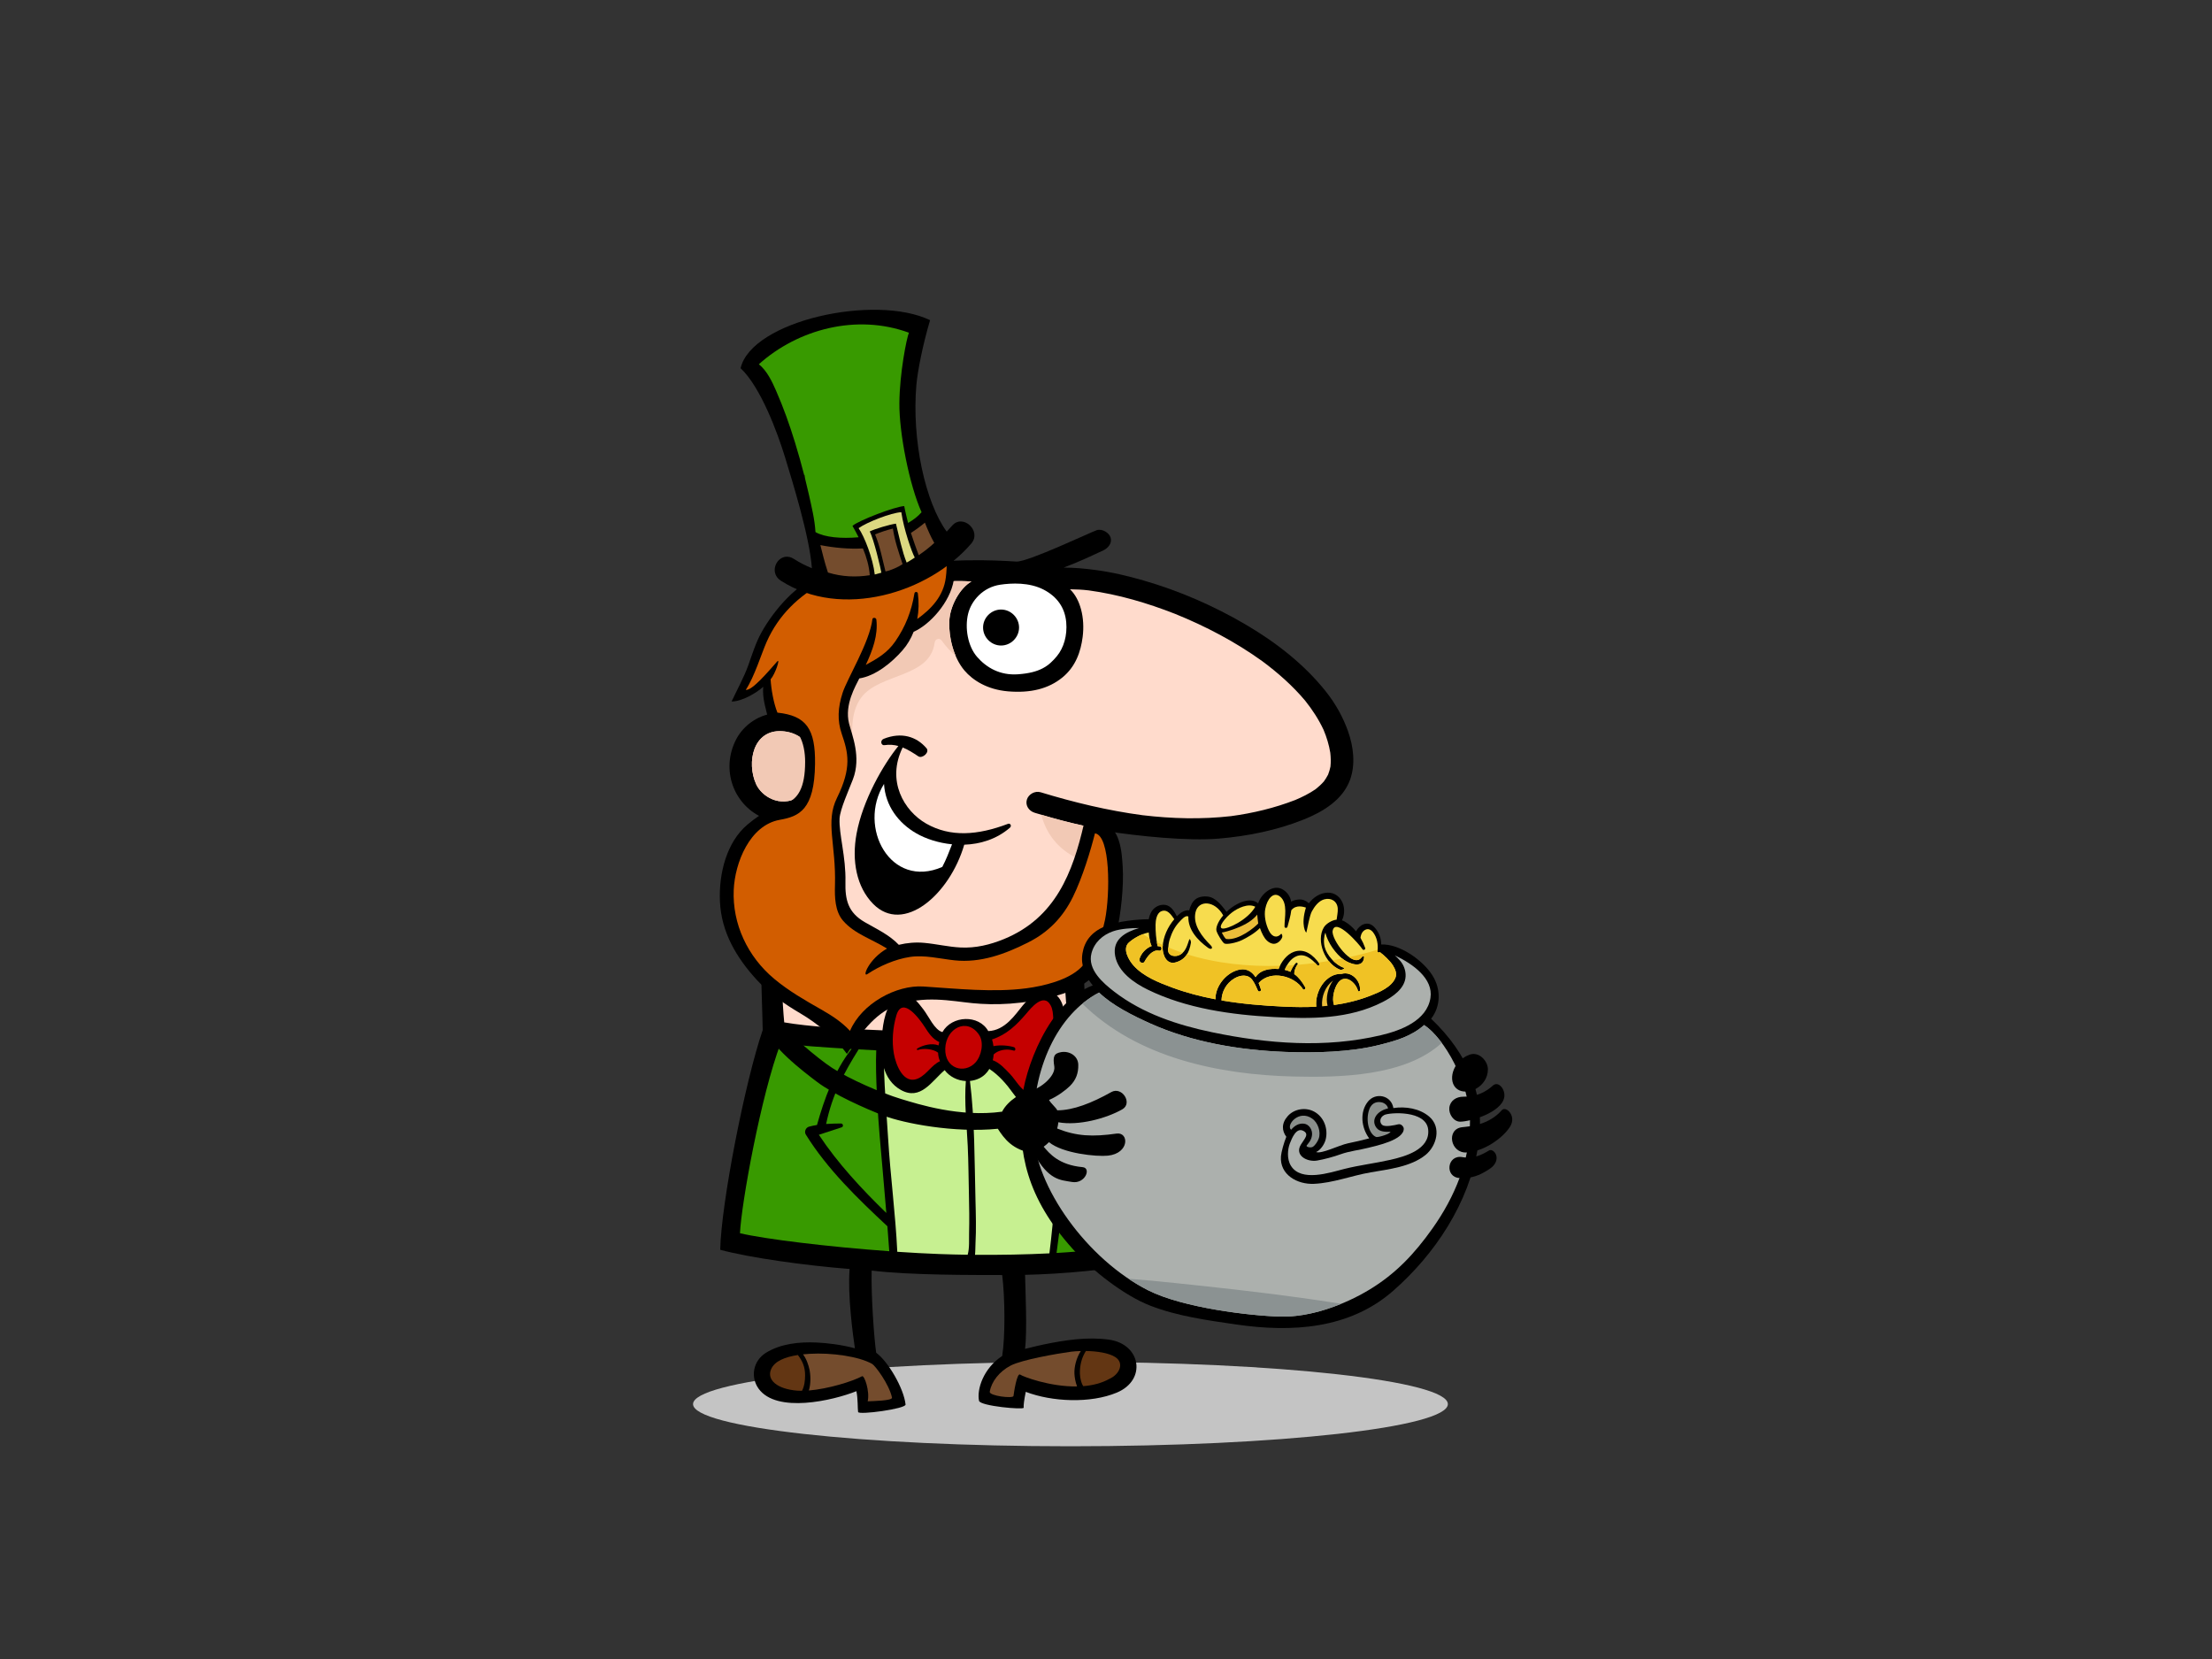 <?xml version="1.0" encoding="utf-8"?>
<!-- Generator: Adobe Illustrator 17.0.0, SVG Export Plug-In . SVG Version: 6.00 Build 0)  -->
<!DOCTYPE svg PUBLIC "-//W3C//DTD SVG 1.1//EN" "http://www.w3.org/Graphics/SVG/1.1/DTD/svg11.dtd">
<svg version="1.1" id="Layer_1" xmlns="http://www.w3.org/2000/svg" xmlns:xlink="http://www.w3.org/1999/xlink" x="0px" y="0px"
	 width="800px" height="600px" viewBox="0 0 800 600" enable-background="new 0 0 800 600" xml:space="preserve">
<rect x="0" y="0" width="800" height="600" fill="#333333" stroke="none"/>
<g>
	<path fill="#C4C4C4" d="M250.653,507.813c0,8.423,61.109,15.249,136.491,15.249c75.386,0,136.494-6.826,136.494-15.249
		c0-8.422-61.108-15.251-136.494-15.251C311.762,492.563,250.653,499.391,250.653,507.813z"/>
	<path d="M487.528,264.444c-1.834-5.147-4.543-9.989-7.994-14.33c-7.847-9.873-18.064-17.825-29.137-24.308
		c-11.458-6.709-23.912-12.142-36.814-15.867c-5.717-1.651-11.548-3.031-17.475-3.808c-3.711-0.488-7.43-0.849-11.164-0.849
		c-0.083,0-0.167,0.006-0.253,0.006c5.693-2.162,10.625-4.501,14.137-6.13c1.991-0.924,3.431-2.708,2.843-4.732
		c-0.491-1.684-2.987-3.326-5.008-2.683c-2.02,0.641-24.821,11.506-29.038,11.357c-1.096-0.038-20.723-1.649-37.195,1.179
		c-17.878,3.07-28.249,13.964-32.943,20.08c-7.555,9.835-12.924,21.619-16.277,33.567c-6.255,0.082-12.257,4.106-15.053,9.633
		c-5.468,10.812-0.9,23.197,9.314,27.991c-1.734,23.837,0.231,66.591,0.366,76.98c-6.426,18.807-15.019,62.714-15.364,79.468
		c10.629,2.895,30.893,5.688,46.8,6.948c-0.769,9.213,1.181,23.931,1.912,28.687c-4.669-1.276-9.985-1.917-13.846-2.092
		c-6.153-0.277-12.906,0.373-18.288,3.687c-4.724,2.911-5.709,8.812-2.696,12.998c6.51,9.04,26.88,4.312,35.373,0.913
		c0.595,2.799,0.408,6.37,0.613,7.528c0.204,1.158,17.333-1.154,17.168-2.702c-0.614-5.791-6.266-15.554-10.627-18.721
		c-0.751-5.015-1.876-20.902-1.635-29.722c14.306,1.738,37.134,1.577,47.207,1.612c1.024,8.231,1.134,22.134,0.003,29.268
		c-6.887,4.53-9.229,12.197-8.38,16.211c0.409,1.931,16.218,3.322,16.148,2.509c-0.074-0.812,0.125-2.699,0.755-5.741
		c9.5,3.639,23.446,4.257,32.944,0.271c10.874-4.558,8.739-17.534-2.825-19.145c-7.856-1.096-16.008,0.164-23.688,1.755
		c-1.152,0.239-3.99,0.894-6.699,1.579c0.844-6.302,0.108-21.906,0.02-26.776c12.941-0.284,32.754-1.836,43.381-4.924
		c-0.325-21.085-11.401-69.47-20.728-85.985c-2.459-16.54-2.526-48.778,6.562-69.586c12.025,1.87,29.611,3.674,40.916,2.716
		c10.463-0.889,20.788-2.973,30.493-6.837c7.144-2.845,14.285-7.176,16.916-14.453C490.294,276.385,489.498,269.986,487.528,264.444
		z"/>
	<path fill="#FFFFFF" d="M361.79,211.459c4.024-0.585,10.454-0.918,15.685,1.805c4.799,2.498,7.652,6.458,8.137,11.737
		c0.443,4.809-0.896,9.277-3.314,12.231c-3.087,3.773-6.288,6.058-14.059,6.629c-6.561,0.483-11.455-2.383-14.857-6.285
		c-3.404-3.903-4.474-10.511-3.26-15.559C351.265,217.268,355.47,212.378,361.79,211.459z"/>
	<path fill="#633613" d="M290.046,503.009c-0.617,0.001-1.214-0.017-1.779-0.062c-7.153-0.58-11.035-3.86-9.401-7.721
		c1.264-2.984,5.094-4.464,9.693-5.163c1.684,2.167,2.65,4.405,2.615,7.422C291.154,499.34,290.941,501.321,290.046,503.009z"/>
	<path fill="#744C2D" d="M315.45,493.296c1.104,0.635,6.131,7.334,7.152,12.16c0.244,1.15-6.923,1.258-8.788,1.351
		c0.818-3.668-1.202-9.525-2.043-9.071c-3.519,1.899-12.263,4.576-19.24,5.158c0.795-2.559,0.624-5.802,0.213-7.641
		c-0.366-1.638-1.081-3.835-2.328-5.432c0.771-0.08,1.556-0.144,2.348-0.191C300.782,489.141,310.749,490.595,315.45,493.296z"/>
	<path fill="#389A00" d="M267.625,446.014c0.499-10.759,7.562-49.792,14.714-68.707c5.787,0.806,15.72,1.497,25.644,2.073
		c-6.164,7.737-9.937,18.242-12.502,27.486c-0.969,0.151-1.928,0.348-2.87,0.601c-1.198,0.324-1.834,1.807-1.167,2.88
		c7.792,12.543,18.753,23.129,29.497,33.145c0.236,3.01,0.469,6.02,0.675,9.033C299.525,450.933,276.552,448.122,267.625,446.014z"
		/>
	<path fill="#389A00" d="M318.116,410.518c0.807,9.393,1.665,18.776,2.438,28.167c-8.883-8.619-17.581-17.957-24.404-28.279
		c2.742-0.915,5.487-1.78,8.239-2.691c0.784-0.262,0.542-1.397-0.259-1.39c-1.765,0.016-3.563,0.051-5.353,0.178
		c2.292-10.877,6.497-18.543,11.752-26.978c2.156,0.121,4.297,0.238,6.377,0.348C316.502,388.612,317.569,404.134,318.116,410.518z"
		/>
	<path fill="#C7F091" d="M324.518,452.728c-0.651-13.776-2.515-27.488-3.335-41.253c-0.318-5.358-1.295-17.717-1.485-25.205
		c1,3.234,2.861,6.084,6.045,7.887c7.193,4.072,11.22-3.153,15.91-7.13c1.748,2.351,4.632,3.803,7.66,3.945
		c-0.618,7.775,0.328,15.754,0.683,23.506c0.265,5.781,0.29,11.561,0.427,17.345c0.111,4.718,0.182,9.438,0.063,14.155
		c-0.057,2.244,0.184,5.37-0.509,7.819c-3.436-0.048-6.855-0.133-10.208-0.256C334.909,453.36,329.756,453.082,324.518,452.728z"/>
	<path fill="#C50000" d="M331.906,379.759c2.047-0.756,5.602-0.412,7.357,0.951c0.054,1.095,0.273,2.154,0.706,3.09
		c-3.021,1.352-4.726,4.714-7.774,6.168c-5.489,2.621-8.233-5.047-8.906-8.83c-0.802-4.513-0.4-9.495,0.889-13.88
		c2.175-7.408,8.564,1.513,10.235,4.112c1.44,2.24,2.827,4.394,5.288,5.512c-0.109,0.395-0.193,0.799-0.265,1.206
		c-2.381-0.994-5.69-0.091-7.708,1.124C331.469,379.368,331.633,379.86,331.906,379.759z"/>
	<path fill="#C50000" d="M341.865,379.232c0.229-7.347,7.893-11.418,12.22-4.992c1.898,2.822,0.87,7.684-1.319,10.053
		C348.855,388.525,341.636,386.581,341.865,379.232z"/>
	<path fill="#633613" d="M403.331,490.787c3.408,2.177,1.562,6.286-2.116,7.904c-2.833,1.579-6.097,2.361-9.436,2.631
		c-0.118-0.173-0.232-0.352-0.319-0.549c-0.759-1.677-1.001-3.494-0.881-5.307c0.171-2.601,0.861-4.813,2.152-6.859
		C396.776,488.673,401.01,489.307,403.331,490.787z"/>
	<path fill="#744C2D" d="M387.389,488.857c1.074-0.126,2.268-0.207,3.51-0.239c-1.641,2.47-2.427,5.768-2.316,8.201
		c0.054,1.155,0.324,2.99,0.958,4.609c-9.854,0.156-19.685-3.603-20.546-4.271c-1.219-0.948-2.32,6.704-2.453,7.72
		c-0.132,1.014-8.839-0.018-8.583-1.544c0.614-3.667,3.474-7.335,7.561-9.457C369.607,491.753,382.356,489.532,387.389,488.857z"/>
	<path fill="#C7F091" d="M352.628,453.819c0.147-1.56,0.12-3.134,0.172-4.112c0.286-5.186,0.132-10.41-0.003-15.599
		c-0.372-14.297-0.231-28.944-2.005-43.168c1.157-0.112,2.313-0.423,3.412-0.961c1.57-0.768,2.763-1.956,3.609-3.383
		c3.474,2.288,6.234,5.516,8.621,8.854c2.258,3.158,5.404,5.916,8.793,4.648c4.24-1.587,6.164-7.211,7.281-11.911
		c0.062,1.319,0.116,2.627,0.132,3.902c0.088,7.225-0.003,14.451-0.225,21.675c-0.405,13.153-1.229,26.447-2.883,39.528
		C371.203,453.716,361.904,453.898,352.628,453.819z"/>
	<path fill="#C50000" d="M366.771,378.748c-1.767-0.578-4.894-0.941-7.474-0.394c-0.105-0.83-0.271-1.647-0.51-2.43
		c5.275-1.732,8.764-5.109,12.455-9.419c1.398-1.632,6.223-7.851,8.813-2.767c0.699,1.371,0.773,2.986,0.869,4.492
		c0.262,4.148-0.313,8.37-0.967,12.456c-0.562,3.506-2.254,16.948-8.11,14.558c-2.733-1.115-4.519-4.674-6.51-6.758
		c-1.79-1.873-3.789-4.143-6.286-5.04c0.163-0.686,0.266-1.392,0.321-2.104c1.639-1.536,4.504-2.222,7.273-1.379
		C367.354,380.18,367.39,378.951,366.771,378.748z"/>
	<path fill="#389A00" d="M405.807,450.28c-4.78,1.292-13.366,2.27-23.693,2.872c0.692-4.915,1.288-9.824,1.791-14.741
		c6.561-5.903,12.975-17.729,15.716-26.202C402.417,424.194,404.749,437.567,405.807,450.28z"/>
	<path fill="#389A00" d="M397.428,403.452c-2.278,0.189-4.563,0.256-6.844,0.425c-0.817,0.06-1.052,1.321-0.25,1.608
		c2.163,0.772,4.394,1.139,6.653,1.465c-0.108,5.314-6.321,20.345-12.659,27.071c0.541-6.02,2.53-39.598,1.112-56.241
		c0.986-0.174,1.924-0.354,2.794-0.547C390.989,382.433,394.349,391.933,397.428,403.452z"/>
	<path fill="#FFDBCC" d="M481.184,277.229c-0.207,1.001-0.485,1.957-0.854,2.91c-0.446,0.866-0.948,1.682-1.528,2.477
		c-0.918,1.035-1.919,1.961-3.02,2.826c-2.304,1.574-4.784,2.817-7.383,3.904c-7.424,2.872-15.229,4.748-23.162,5.817
		c-10.67,1.214-21.381,0.938-32.027-0.335c-12.531-1.664-24.791-4.629-36.828-8.29c-2.114-0.644-4.435,0.731-5.008,2.683
		c-0.606,2.088,0.735,4.086,2.843,4.729c6.687,2.035,11.8,3.401,18.647,4.911c-8.356,20.061-9.356,51.426-6.4,71.342
		c-0.401,0.075-0.848,0.151-1.328,0.227c0.098-5.391-0.995-10.682-5.586-11.776c-3.974-0.946-7.361,2.232-9.686,5.024
		c-2.658,3.194-6.33,9.019-12.447,9.225c-3.398-6.051-13.143-5.708-16.583,0.369c-2.904-0.819-4.874-5.623-6.941-8.287
		c-1.559-2.008-4.709-6.42-7.986-5.171c-4.695,1.789-6.158,7.687-6.755,12.823c-13.022-0.485-26.721-1.358-35.527-2.879
		c-1.358-14.148-1.99-47.386-0.527-72.231c2.804,0.217,5.653-0.121,8.088-1.733c2.773-1.835,6.196-5.975,2.778-9.059
		c-3.05-2.752-2.868,0.34-5.26,1.674c-6.691,3.735-13.24-0.373-15.25-4.824c-3.533-7.822-1.09-19.762,9.336-19.14
		c4.826,0.288,8.667,2.676,11.671,7.936c1.49,2.609,3.79,0.969,3.034-2.251c-0.913-3.894-4.275-7.692-8.484-9.96
		c4.589-15.785,10.428-24.233,14.478-30.231c8.159-12.082,27.231-21.133,47.85-19.626c-4.133,2.296-7.789,8.803-8.014,14.351
		c-0.243,5.968,1.596,13.238,5.485,17.829c2.996,3.535,8.234,6.906,15.773,7.544c8.115,0.686,14.629-0.915,19.657-5.029
		c4.831-3.953,6.64-9.392,7.316-14.629c0.899-6.982-0.871-13.731-4.572-17.259c2.496,0.05,4.288,0.109,6.767,0.402
		c10.756,1.461,21.211,4.561,31.226,8.485c11.151,4.508,21.81,10.125,31.476,17.062c5.725,4.24,11.043,8.945,15.576,14.334
		c2.622,3.289,4.899,6.78,6.66,10.549c1.13,2.686,1.962,5.439,2.43,8.292C481.307,273.915,481.353,275.561,481.184,277.229z"/>
	<path fill="#F2C9B5" d="M288.703,288.408c2.392-1.334,2.21-4.425,5.26-1.674c3.418,3.085-0.006,7.224-2.778,9.059
		c-2.436,1.612-5.284,1.95-8.088,1.733c-0.324,5.51-0.545,11.432-0.679,17.467c4.447-3.04,8.608-6.525,12.599-10.106
		c-0.015-0.233,0.026-0.479,0.153-0.732c2.377-4.756,4.775-9.51,6.927-14.373c2.198-4.965,5.686-11.374,5.973-16.92
		c0.36-6.919-0.99-14.728,3.457-20.637c6.65-8.834,24.84-7.02,26.494-19.783c0.179-1.385,1.763-1.912,2.612-0.707
		c1.448,2.052,3.149,3.93,5.038,5.555c-1.722-3.989-2.509-8.603-2.344-12.628c0.225-5.548,3.881-12.055,8.014-14.351
		c-20.619-1.508-39.69,7.543-47.85,19.626c-4.05,5.998-9.889,14.446-14.478,30.231c4.209,2.268,7.57,6.066,8.484,9.96
		c0.756,3.22-1.544,4.86-3.034,2.251c-3.004-5.259-6.845-7.647-11.671-7.936c-10.427-0.622-12.87,11.318-9.336,19.14
		C275.463,288.035,282.013,292.143,288.703,288.408z"/>
	<path fill="#F2C9B5" d="M376.593,294.664c1.743,6.725,5.891,12.204,12.574,15.54c1.024-4.04,2.247-7.865,3.697-11.344
		C386.849,297.534,382.172,296.319,376.593,294.664z"/>
	<path d="M362.048,233.463c-3.549,0-6.506-2.958-6.506-6.507c0-3.55,2.957-6.507,6.506-6.507s6.507,2.957,6.507,6.507
		C368.554,230.504,365.597,233.463,362.048,233.463z"/>
	<g>
		<path d="M319.601,267.21c-1.409,0.563-0.971,2.473,0.256,2.286c1.841-0.28,3.507-0.123,5.052,0.302
			c-5.569,6.872-12.876,19.634-15.116,31.678c-1.833,9.863,0.009,19.362,5.995,25.437c10.946,11.105,27.664-3.319,32.944-21.417
			c5.771-0.2,11.67-1.963,16.493-6.125c0.808-0.696,0.141-1.727-0.664-1.421c-11.009,4.177-20.854,4.886-29.586-0.084
			c-8.013-4.564-14.468-15.47-8.505-27.541c2.024,0.813,3.86,2.026,5.66,3.212c1.426,0.937,4.209-1.46,2.949-2.933
			C331.453,266.359,325.992,264.659,319.601,267.21z"/>
		<path fill="#FFFFFF" d="M331.416,301.402c3.44,1.973,8.006,3.471,12.903,3.951c-1.096,2.844-2.161,5.586-3.528,8.184
			c-18.71,8.17-30.774-14.365-21.073-30.025C320.19,291.428,324.961,297.702,331.416,301.402z"/>
	</g>
	<g>
		<path d="M406.041,313.464c-0.315-5.014-0.778-14.627-7.791-16.021c-1.573-0.312-5.88-0.982-6.216,0.479
			c-4.046,17.584-10.269,34.061-28.958,41.713c-5.033,2.061-10.208,3.305-15.645,3.042c-4.427-0.215-8.767-1.276-13.177-1.679
			c-3.101-0.286-6.198-0.018-9.189,0.704c-3.448-3.628-7.979-5.69-12.312-8.192c-6.056-3.496-7.141-8.064-6.987-14.594
			c0.211-9.032-2.393-17.209-2.122-22.883c0.155-3.267,3.345-10.316,4.823-14.161c3.113-8.091-0.357-16.054-1.4-20.228
			c-1.711-6.848,2.411-13.589,3.709-16.28c5.956-0.946,11.762-5.744,15.621-10.15c1.76-2.011,3.088-4.288,4.033-6.714
			c5.738-2.492,13.2-10.592,14.52-18.706c0.896-5.502-0.689-17.399-6.089-17.086c-10.007,11.513-26.036,18.982-41.236,15.148
			c-9.1,2.529-17.75,12.86-22.172,20.767c-2.133,3.813-3.432,8.114-4.9,12.208c-1.412,3.938-4.201,9.119-5.968,12.875
			c3.624,0.051,8.94-3.032,11.446-5.319c-0.369,4.174,0.958,7.984,1.958,12.092c0.27,1.115,1.298,1.787,2.429,1.592
			c8.489-1.466,10.775,7.042,10.775,13.422c0,9.545-2.646,13.383-6.847,15.094c-5.296,2.157-8.091,2.646-14.005,7.626
			c-7.552,6.357-10.426,17.739-9.96,27.856c0.509,11.023,5.889,20.258,13.484,28.485c4.44,4.81,10.04,8.678,15.658,11.98
			c5.804,3.412,12.767,8.975,16.765,14.622c4.524-6.699,9.749-14.487,17.653-17.451c10.26-3.847,20.005-1.667,27.827-0.898
			c7.822,0.769,18.089,0.594,30.263-2.693c12.823-3.462,19.047-11.036,21.83-22.998
			C405.418,330.425,406.477,320.397,406.041,313.464z"/>
		<path fill="#D25D00" d="M399.659,332.605c-1.234,6.184-4.164,12.854-8.78,17.38c-4.607,4.516-13.453,6.623-19.619,7.437
			c-12.025,1.588-25.39,0.128-37.316-0.641c-9.798-0.632-22.312,6.156-26.527,16.051c-2.949-3.183-6.559-5.539-10.387-7.715
			c-5.947-3.38-11.731-6.692-17.008-11.093c-9.702-8.094-15.174-19.925-14.661-32.157c0.412-9.806,5.795-23.437,16.651-25.366
			c7.002-1.245,12.554-3.579,12.759-20.231c0.156-12.604-3.111-17.428-13.605-18.538c-1.383-3.414-2.268-8.538-2.465-12.044
			c1.687-1.893,3.636-7.87,2.38-6.454c-3.27,3.686-9.032,10.564-11.361,10.271c3.167-4.826,5.641-13.048,7.549-17.357
			c4.372-9.873,11.677-16.639,20.617-21.547c10.271,5.603,32.159-4.122,41.627-14.851c3.392,2.962,3.064,9.126,2.552,13.162
			c-0.846,6.666-5.187,11.284-10.322,14.961c0.564-3.033,0.621-6.176,0.215-9.243c-0.092-0.707-1.122-0.728-1.239-0.022
			c-1.072,6.484-3.244,12.04-6.966,17.42c-2.892,4.179-6.603,6.246-10.629,8.449c2.468-5.315,4.492-10.753,3.823-16.402
			c-0.088-0.746-1.338-0.859-1.423-0.141c-0.988,8.296-9.157,21.567-10.791,26.66c-1.726,5.376-1.948,9.986-0.312,14.783
			c2.335,6.847,3.734,12.139-1.712,23.186c-4.308,8.742-0.297,16.751-0.729,31.616c-0.124,4.264-0.025,9.403,2.941,12.825
			c4.129,4.767,10.549,6.706,15.886,10.06c-6.582,3.701-9.127,10.577-7.106,9.23c4.425-2.951,10.138-5.414,15.398-6.201
			c5.266-0.789,10.825,0.644,16.053,1.216c9.46,1.035,18.46-2.283,26.859-6.552c7.07-3.595,12.328-8.854,16.047-16.418
			c3.47-7.058,6.434-16.884,7.95-22.954C401.612,302.162,401.52,323.292,399.659,332.605z"/>
	</g>
	<g>
		<path d="M344.326,190.145c-0.625,0.728-1.272,1.435-1.939,2.123c-7.746-10.606-12.688-33.17-10.964-53.054
			c0.451-5.189,2.37-14.73,4.952-23.419c-19.894-9.571-64.492,0.17-68.532,17.367c7.332,6.889,13.438,23.577,16.068,32.184
			c2.629,8.607,8.896,28.722,9.722,40.151c-2.283-0.917-4.448-2.031-6.505-3.357c-2.066-1.328-4.053-0.873-5.369,0.366
			c-1.982,1.868-2.439,5.524,0.666,7.52c21.923,14.112,53.492,4.477,68.873-13.473C355.148,192.058,348.215,185.605,344.326,190.145
			z"/>
		<path fill="#389A00" d="M292.537,178.839c-0.431-1.946-0.898-3.884-1.384-5.817c-0.122-0.799-0.196-1.287-0.199-1.314
			c-0.036,0.054-0.062,0.114-0.094,0.17c-1.016-3.952-2.123-7.883-3.32-11.796c-1.951-6.374-4.192-12.705-6.896-18.847
			c-1.414-3.211-3.235-7.125-6.193-9.5c14.138-12.686,35.384-18.346,54.266-11.408c-0.826,1.987-3.344,14.508-3.447,25.417
			c-0.104,10.907,3.64,29.753,8.026,39.508c-1.243,1.461-2.928,2.752-4.881,3.885c-0.357-1.416-1.141-4.632-1.387-6.1
			c-3.3,0.141-16.397,5.165-18.725,7.13c0.857,1.462,1.648,3.064,2.22,4.143c-6.208,0.552-12.303,0.042-15.596-1.876
			C294.66,187.866,293.539,183.355,292.537,178.839z"/>
		<path fill="#744C2D" d="M299.441,207.062c-1.247-3.718-2.057-7.291-2.743-9.914c4.857,0.946,10.245,1.484,15.391,1.196
			c1.314,3.156,2.257,6.483,2.467,9.687C309.709,208.806,304.591,208.641,299.441,207.062z"/>
		<path fill="#744C2D" d="M322.919,191.166c0.758,4.772,2,8.219,3.514,12.85c-1.411,0.988-4.219,2.289-6.181,2.648
			c-1.102-4.274-1.944-9.027-3.779-13.393C318.462,192.457,320.818,191.674,322.919,191.166z"/>
		<path fill="#DCD981" d="M327.898,203.456c-1.598-3.921-2.638-9.069-3.868-14.071c-2.168,0.265-7.81,1.948-9.485,2.831
			c1.428,2.567,4.055,13.63,4.212,14.909c-0.299,0.076-2.089,0.583-2.391,0.653c-0.66-5.844-3.714-13.718-5.842-16.758
			c2.922-2.13,11.819-5.614,15.451-5.772c0.903,6.246,3.794,14.446,4.865,16.409C329.774,202.294,329.045,202.891,327.898,203.456z"
			/>
		<path fill="#744C2D" d="M332.267,200.788c-0.995-2.714-1.979-5.364-2.825-8.051c1.771-1.131,3.463-2.373,5.061-3.711
			c0.977,2.506,2.056,4.974,3.393,7.335C336.245,197.877,334.35,199.381,332.267,200.788z"/>
	</g>
	<g>
		<path d="M369.44,399.109c-1.176,17.607,1.594,33.784,18.529,52.601c6.878,7.641,18.473,16.8,28.113,20.531
			c9.784,3.785,20.672,5.266,31.011,6.775c20.074,2.931,40.913,1.69,56.708-12.125c15.226-13.316,27.459-31.8,30.751-52.142
			c2.94-18.162-3.478-33.508-16.972-46.309c3.51-4.481,3.645-10.747,0.419-15.766c-3.5-5.448-11.735-11.339-18.475-11.099
			c0.046-2.35-0.927-4.698-2.617-6.4c-2.283-2.299-5.225-0.759-6.481,1.667c-1.149-1.422-2.514-2.669-4.132-3.58
			c-0.318-0.179-0.647-0.311-0.978-0.417c0.94-1.67,1.003-4.083,0.478-5.728c-0.801-2.521-2.923-4.39-5.69-4.278
			c-2.746,0.111-5.095,1.692-6.733,3.834c-0.948-0.881-2.146-1.437-3.525-1.358c-1.005,0.058-2.033,0.273-2.877,0.774
			c-0.298-1.647-1.117-3.142-2.842-4.283c-3.584-2.37-8.066,1.464-9.09,4.929c-2.708-2.471-7.872-0.367-11.42,3.024
			c-1.84-2.282-3.868-5.239-6.96-5.52c-2.291-0.209-4.416,0.395-5.595,2.528c-0.447,0.813-0.761,1.65-0.972,2.498
			c-1.276-0.285-2.911,0.625-4.038,1.719c-0.139,0.135-0.275,0.276-0.411,0.415c-0.891-1.746-2.11-3.797-4.129-4.121
			c-1.989-0.32-4.029,0.705-5.062,2.434c-0.506,0.844-0.811,1.776-0.99,2.739c-3.454-0.018-11.569,0.663-16.057,2.648
			c-4.639,2.051-7.184,5.233-7.914,9.711c-0.701,4.297,0.977,8.221,3.73,11.583C379.447,362.196,370.263,386.824,369.44,399.109z"/>
		<path fill="#F7DC4E" d="M453.996,327.94c-2.71,4.747-10.08,8.196-11.907,7.869c-1.828-0.329,1.065-3.967,3.493-5.819
			C447.627,328.431,451.368,326.585,453.996,327.94z"/>
		<path fill="#EBBD3A" d="M455.058,333.984c-1.237,1.357-6.966,6.165-11.506,5.626c-0.519-0.062-1.442-1.861-1.669-2.346
			c1.886-0.281,6.999-1.875,9.965-3.915c0.892-0.612,2.045-1.515,2.847-2.567C454.733,331.385,454.956,333.378,455.058,333.984z"/>
		<path fill="#F7DC4E" d="M503.743,349.112c0.808,1.291,1.555,2.923,0.955,4.456c-1.341,3.428-5.961,5.332-9.128,6.555
			c-4.364,1.686-8.719,2.737-13.119,3.352c-0.839-2.386,0.086-6.131,1.468-8.014c2.551-3.471,6.428-0.138,7.215,2.862
			c0.094,0.355,0.661,0.285,0.701-0.065c0.413-3.572-3.122-7.084-6.598-6.06c-5.771-0.217-9.778,6.376-9.182,11.888
			c-3.923,0.21-7.898,0.155-11.97-0.04c-7.454-0.357-14.947-0.977-22.315-2.241c0.104-3.156,1.677-6.146,4.61-7.917
			c2.156-1.3,5.026-1.719,6.647,0.657c0.799,1.171,1.366,2.419,1.912,3.72c0.256,0.611,1.291,0.232,1.095-0.399
			c-0.243-0.788-0.518-1.579-0.836-2.335c4.375-4.922,13.065-2.543,16.015,2.189c0.327,0.525,1.14-0.127,0.849-0.644
			c-1.123-1.992-2.357-3.625-3.958-4.774c-0.014-0.222-0.021-0.447,0.013-0.68c0.144-1.033,0.531-1.94,1.121-2.793
			c0.279-0.404-0.251-0.863-0.59-0.492c-0.654,0.711-1.21,1.535-1.625,2.41c-0.087,0.182-0.201,0.44-0.309,0.728
			c-0.635-0.304-1.323-0.545-2.076-0.718c0.84-2,2.097-3.937,4.067-4.848c3.063-1.415,5.8,0.975,7.697,3.175
			c0.359,0.416,1.069-0.165,0.749-0.606c-2.189-3.036-5.296-5.64-9.189-4.244c-2.551,0.915-4.584,3.601-5.555,6.215
			c-3.084-0.217-6.516,0.196-8.316,2.959c-1.45-2.218-3.583-3.558-6.939-2.424c-4.128,1.397-7.674,5.954-7.555,10.425
			c-5.359-1.019-10.643-2.397-15.783-4.3c-4.833-1.791-10.222-3.941-13.777-7.833c-1.728-1.892-4.28-6.158-1.74-8.42
			c1.48-1.316,4.171-3.036,7.157-3.622c0.141,1.399,0.386,3.73,1.068,4.911c-2.081,0.698-3.924,2.794-4.43,4.72
			c-0.286,1.088,1.275,1.969,1.86,0.882c0.964-1.787,2.878-4.432,5.232-3.923c0.92,0.198,1.225-1.104,0.457-1.506
			c-0.163-0.084-0.833-0.095-1-0.153c-0.545-2.739-0.747-5.145-0.721-7.737c0.016-1.519,0.371-4.149,2.047-4.855
			c2.239-0.943,3.614,1.302,4.727,2.868c-2.372,2.809-4.008,6.307-4.207,10.013c-0.132,2.479,1.207,6.523,4.621,5.624
			c3.559-0.939,5.009-3.552,5.594-7.075c0.107-0.646-0.408-1.769-0.621-1.148c-0.676,1.952-1.178,4.044-3.014,5.275
			c-1.763,1.179-4.788,0.787-4.619-1.788c0.08-1.258,0.236-2.531,0.621-3.737c0.751-2.353,1.82-4.51,3.556-6.303
			c0.548-0.566,2.153-2.513,3.153-1.818c-0.143,4.722,3.264,8.481,7.062,11.247c1.281,0.934,2.065,0.181,0.988-0.89
			c-3.007-2.992-6.474-7.265-5.469-11.861c1.002-4.578,6.983-4.416,10.029,1.079c-2.016,2.388-2.743,4.585-2.423,5.617
			c0.429,1.385,2.071,3.984,2.783,4.505c0.711,0.521,4.335-0.16,6.494-1.221c1.593-0.783,4.56-2.393,6.428-4.333
			c0.332,0.963,0.725,1.878,1.172,2.703c0.765,1.415,1.829,2.606,3.387,2.961c1.425,0.324,2.987-0.934,3.504-2.347
			c0.164-0.445-0.167-1.49-0.454-1.164c-1.233,1.404-3.084,1.401-4.347-1.157c-1.264-2.559-1.781-5.584-1.346-7.867
			c0.711-3.755,3.001-6.438,5.398-4.47c2.875,2.361,1.566,7.583,1.574,10.793c0.001,0.644,0.923,0.664,1.076,0.087
			c0.485-1.829,1.13-3.913,1.373-5.951c1.743-2.225,4.569-1.189,5.299-0.981c-2.005,6.516,0.075,9.35,0.163,8.977
			c0.465-1.994,1.196-6.156,1.966-7.572c0.965-1.774,2.424-3.802,4.487-4.38c2.433-0.681,4.705,0.64,4.888,3.257
			c0.1,1.416-0.262,2.736-0.403,4.093c-1.499,0.11-3.741,1.344-4.616,2.775c-2.93,4.8,0.385,13.184,5.802,15.293
			c0.68,0.265,2.04-0.441,1.349-0.688c-3.049-1.098-6.134-4.555-6.872-7.554c-0.429-1.729-0.255-3.963,0.286-5.14
			c0.725,3.531,3.851,7.815,6.652,9.799c1.92,1.36,6.773,3.335,7.303-0.603c0.131-0.979-0.355-0.902-0.988-0.112
			c-3.159,3.947-10.95-6.702-10.356-9.748c0.986-5.076,9.793,5.046,10.784,6.664c0.32,0.523,1.179,0.119,0.976-0.462
			c-0.442-1.249-1.013-2.484-1.694-3.658c0.2-1.68,0.97-2.672,2.076-3.039c0.895-0.296,1.805,0.207,2.37,0.901
			c1.572,1.925,2.009,4.568,1.726,6.993c-0.052,0.444,0.569,0.656,0.772,0.26C500.565,345.471,502.745,347.52,503.743,349.112z"/>
		<path fill="#F0C225" d="M467.022,350.749c0.289-0.606,0.647-1.186,1.055-1.722c-0.885,0.063-1.775,0.119-2.669,0.165
			c-0.289,0.506-0.546,1.034-0.77,1.567c0.752,0.172,1.441,0.414,2.076,0.718C466.821,351.189,466.935,350.931,467.022,350.749z"/>
		<path fill="#F0C225" d="M498.977,344.295c-0.203,0.396-0.824,0.184-0.772-0.26c0.022-0.189,0.031-0.379,0.044-0.569
			c-3.388,1.041-6.833,1.943-10.315,2.702c1.659,1.2,3.3,1.576,4.389,0.215c0.633-0.79,1.119-0.867,0.988,0.112
			c-0.53,3.938-5.383,1.963-7.303,0.603c-0.184-0.129-0.367-0.269-0.552-0.418c-1.145,0.227-2.291,0.447-3.44,0.644
			c1.172,1.196,2.552,2.173,3.927,2.669c0.69,0.247-0.67,0.953-1.349,0.688c-1.547-0.604-2.915-1.728-4.022-3.124
			c-1.233,0.199-2.465,0.383-3.699,0.549c0.093,0.125,0.188,0.249,0.279,0.375c0.321,0.442-0.39,1.022-0.749,0.606
			c-0.237-0.274-0.486-0.55-0.747-0.823c-2.023,0.254-4.047,0.481-6.063,0.649c-0.141,0.011-0.283,0.021-0.425,0.032
			c-0.549,0.82-0.913,1.693-1.051,2.68c-0.034,0.232-0.027,0.458-0.013,0.68c1.601,1.149,2.835,2.781,3.958,4.774
			c0.291,0.516-0.522,1.169-0.849,0.644c-2.949-4.732-11.64-7.111-16.015-2.189c0.318,0.756,0.593,1.547,0.836,2.335
			c0.196,0.631-0.839,1.01-1.095,0.399c-0.546-1.301-1.113-2.549-1.912-3.72c-1.621-2.376-4.491-1.957-6.647-0.657
			c-2.933,1.77-4.506,4.76-4.61,7.917c7.367,1.264,14.861,1.884,22.315,2.241c4.072,0.196,8.047,0.25,11.97,0.04
			c-0.596-5.511,3.412-12.104,9.182-11.888c3.476-1.024,7.011,2.488,6.598,6.06c-0.04,0.35-0.606,0.419-0.701,0.065
			c-0.787-3-4.664-6.333-7.215-2.862c-1.383,1.883-2.308,5.627-1.468,8.014c4.4-0.616,8.755-1.667,13.119-3.352
			c3.167-1.222,7.787-3.126,9.128-6.555c0.6-1.533-0.146-3.165-0.955-4.456C502.745,347.52,500.565,345.471,498.977,344.295z"/>
		<path fill="#F0C225" d="M447.151,350.987c3.356-1.134,5.489,0.205,6.939,2.424c1.801-2.764,5.232-3.176,8.316-2.959
			c0.144-0.388,0.318-0.775,0.507-1.16c-11.186,0.348-22.858-0.78-33.653-4.171c-0.888,1.406-2.194,2.445-4.154,2.963
			c-3.414,0.899-4.753-3.146-4.621-5.624c0.013-0.23,0.046-0.455,0.07-0.684c-0.728-0.335-1.449-0.683-2.165-1.043
			c0.077,0.473,0.151,0.946,0.249,1.438c0.167,0.058,0.838,0.069,1,0.153c0.768,0.402,0.463,1.704-0.457,1.506
			c-2.353-0.509-4.268,2.136-5.232,3.923c-0.585,1.087-2.146,0.205-1.86-0.882c0.506-1.926,2.349-4.022,4.43-4.72
			c-0.401-0.694-0.649-1.783-0.815-2.849c-0.813-0.46-1.614-0.943-2.407-1.44c-2.093,0.792-3.891,2.009-5.004,2.999
			c-2.54,2.262,0.012,6.529,1.74,8.42c3.554,3.892,8.944,6.042,13.777,7.833c5.14,1.902,10.424,3.281,15.783,4.3
			C439.477,356.94,443.023,352.383,447.151,350.987z"/>
		<path fill="#F0C225" d="M427.066,345.134c0.238-0.16,0.452-0.335,0.648-0.521c-1.763-0.595-3.502-1.253-5.21-1.977
			c-0.022,0.237-0.043,0.474-0.057,0.711C422.278,345.921,425.304,346.314,427.066,345.134z"/>
		<path fill="#ACB0AD" d="M517.339,360.929c-1.31,8.252-10.722,11.764-17.854,13.454c-20.089,4.762-41.029,3.13-61.076-1.048
			c-12.546-2.614-25.112-6.742-35.411-14.669c-4.072-3.135-9.796-8.045-8.245-13.929c1.029-3.907,4.036-6.614,7.791-7.924
			c2.766-0.965,6.887-1.186,9.427-1.178c-4.77,1.396-9.812,3.997-8.653,10.126c1.087,5.752,6.813,9.715,11.705,12.118
			c13.986,6.868,30.337,9.137,45.7,9.946c13.307,0.7,27.123,0.819,39.337-5.44c3.56-1.824,8.103-4.817,8.296-9.305
			c0.093-2.14-0.691-4.174-2.118-5.774c-0.556-0.625-1.141-1.236-1.775-1.787C511.041,348.628,518.447,353.954,517.339,360.929z"/>
		<path fill="#ACB0AD" d="M397.486,358.97c4.808,4.663,12.171,8.314,18.417,11.132c15.174,6.846,32.452,9.704,48.988,10.341
			c10.763,0.414,23.534,0.106,34-2.543c5.893-1.49,11.461-3.017,16.162-7.176c7.242,4.686,16.506,20.871,16.584,34.915
			c0.079,13.993-5.543,27.323-13.538,38.606c-6.434,9.078-13.236,16.39-22.889,22.211c-9.221,5.56-21.323,9.96-32.005,9.708
			c-11.014-0.26-35.4-3.176-47.929-9.494c-22.101-11.147-40.998-37.546-41.541-57.307
			C373.107,386.421,382.596,366.703,397.486,358.97z"/>
		<path fill="#8B9292" d="M467.887,389.338c16.557,0.397,40.344-0.027,53.554-12.168c-2.12-2.864-4.337-5.118-6.388-6.446
			c-4.701,4.159-10.269,5.686-16.162,7.176c-10.466,2.649-23.237,2.956-34,2.543c-16.537-0.637-33.814-3.495-48.988-10.341
			c-6.246-2.818-13.609-6.469-18.417-11.132c-2.128,1.105-4.142,2.462-6.034,4.031C411.339,382.556,440.786,388.688,467.887,389.338
			z"/>
		<path fill="#8B9292" d="M470.052,469.309c-14.991-2.063-30.03-3.718-45.079-5.286c-5.603-0.584-11.211-1.137-16.827-1.549
			c2.326,1.56,4.706,2.975,7.13,4.198c12.529,6.318,36.914,9.234,47.929,9.494c7.088,0.168,14.797-1.719,21.879-4.629
			C480.079,470.741,475.067,469.999,470.052,469.309z"/>
		<path d="M465.214,411.132c-0.87,2.099-1.814,5.51-1.935,7.033c-0.537,6.713,5.953,10.272,11.976,9.984
			c6.975-0.333,13.572-2.955,20.413-4.142c6.483-1.126,14.581-1.999,19.884-6.291c4.042-3.27,5.853-10.031,1.359-13.868
			c-3.515-2.997-8.633-3.766-12.974-3.101c-0.772-4.71-6.461-5.728-9.175-2.379c-3.084,3.805-2.428,9.505,0.426,13.341
			c-2.535,0.682-5.1,1.244-7.672,1.788c-3.343,0.706-9.493,3.92-11.532,3.161c1.656-0.722,3.052-2.899,3.463-4.537
			c0.967-3.848-0.591-8.18-4.202-10.11c-3.099-1.656-7.175-0.966-9.486,1.613C463.39,406.27,463.595,408.952,465.214,411.132z"/>
		<path fill="#8A8F8B" d="M476.925,411.817c-0.352,0.972-1.19,2.322-2.099,2.93c-0.701,0.469-2.648,0.106-2.226-0.505
			c0.421-0.612,1.7-1.723,1.915-3.764c0.196-1.856-1.049-3.855-2.873-4.082c-1.883-0.234-3.447,0.714-4.7,2.202
			c-1.939-1.67,2.796-7.473,7.648-4.032C476.641,406.02,477.821,409.35,476.925,411.817z"/>
		<path fill="#8A8F8B" d="M501.987,400.88c-4.36,0.996-6.188,4.443-4.126,7.05c1.134,1.43,3.119,1.442,5.013,1.394
			c-0.02,0.703-3.894,1.961-5.088,1.91c-2.671-0.931-3.991-5.957-2.595-9.938c0.989-2.822,3.158-2.868,4.403-2.635
			C500.715,398.872,501.868,399.769,501.987,400.88z"/>
		<path fill="#ACB0AD" d="M466.476,413.598c0.744-1.931,2.296-5.84,4.779-4.658c2.483,1.183,0.452,2.955-0.813,5.088
			c-2.299,3.872,2.328,6.301,5.873,5.707c2.598-0.436,6.051-1.382,8.524-2.278c3.195-1.158,6.735-1.504,10.027-2.346
			c2.688-0.688,13.239-2.834,12.807-7.106c-0.035-0.355-0.792-1.683-2.019-1.377c-1.226,0.305-4.563,1.042-5.677,0.272
			c-1.113-0.767-1.121-2.778,0.713-3.671c1.831-0.895,15.18-1.83,15.838,5.353c0.66,7.182-8.389,9.687-13.679,10.886
			c-5.579,1.265-11.232,1.911-16.781,3.324c-5.068,1.292-15.488,4.796-19.185-1.169C465.309,419.084,465.73,415.53,466.476,413.598z
			"/>
		<path fill="#EBBD3A" d="M480.141,363.765c-0.658,0.069-1.321,0.13-1.982,0.184c-0.292-3.582,1.155-7.205,3.963-9.346
			C480.305,357.094,479.358,360.929,480.141,363.765z"/>
	</g>
	<path d="M391.527,422.113c-8.646-0.784-12.047-5.021-14.065-7.386c0.687-0.516,1.338-1.067,1.917-1.651
		c4.981,4.102,17.19,5.313,21.301,4.885c7.903-0.826,7.639-8.629,3.133-7.986c-8.688,1.238-14.501,0.963-21.472-1.825
		c0.208-0.739,0.359-1.497,0.424-2.268c7.261,1.345,17.348-1.385,23.107-4.663c3.913-2.225-0.101-8.422-3.958-6.252
		c-7.062,3.972-13.853,6.626-19.559,6.593c-0.222-0.788-2.268-2.439-2.956-3.745c3.011-1.251,6.146-3.644,7.556-5.049
		c2.197-2.189,3.091-4.651,3.016-7.706c-0.079-3.245-3.262-5.028-6.134-4.554c-2.744,0.452-3.1,1.697-2.539,5.187
		c0.56,3.49-5.149,8.08-8.307,8.617c-3.158,0.537-8.513,3.657-10.568,7.744c-15.362,2.115-30.373-2.726-36.584-4.607
		c-7.209-2.183-18.505-7.109-24.83-11.191c-5.376-3.47-16.653-13.161-19.91-17.449c-0.933-1.228-4.431,1.002-4.214,2.618
		c0.856,6.415,13.904,16.314,18.724,19.94c5.931,4.459,17.092,9.481,23.992,12.127c7.134,2.736,25.509,6.331,41.275,4.743
		c2.225,3.455,5.346,7.86,12.989,8.835c5.387,9.84,9.571,9.671,13.815,10.404C392.448,428.298,394.807,422.41,391.527,422.113z"/>
	<g>
		<path d="M539.93,392.604c-2.785,2.522-6.125,4.074-10.718,4.036c-2.479-0.022-4.741,1.385-5.045,3.989
			c-0.258,2.21,1.504,5.088,3.989,5.043c3.92-0.072,14.767-3.376,15.853-8.693C544.6,394.082,541.942,390.782,539.93,392.604z"/>
		<path d="M543.131,401.533c-4.727,5.387-11.491,5.828-14.278,6.128c-5.952,0.642-4.313,9.566,1.638,9.145
			c7.492-0.532,14.744-6.815,16.114-10.273C547.975,403.073,544.539,399.926,543.131,401.533z"/>
		<path d="M538.515,416.091c-2.111,1.288-5.452,3.141-9.617,2.398c-5.572-0.994-6.522,7.24-1.012,7.568
			c3.184,0.191,6.007-0.469,8.774-2.046c1.332-0.761,2.818-1.535,3.731-2.768C542.68,418.14,539.923,415.234,538.515,416.091z"/>
		<path d="M538.123,386.739c0.018-2.894-3.134-6.575-6.635-5.299c-6.255,2.28-8.144,9.808-4.421,12.483
			C530.617,396.474,538.083,393.174,538.123,386.739z"/>
	</g>
</g>
</svg>
